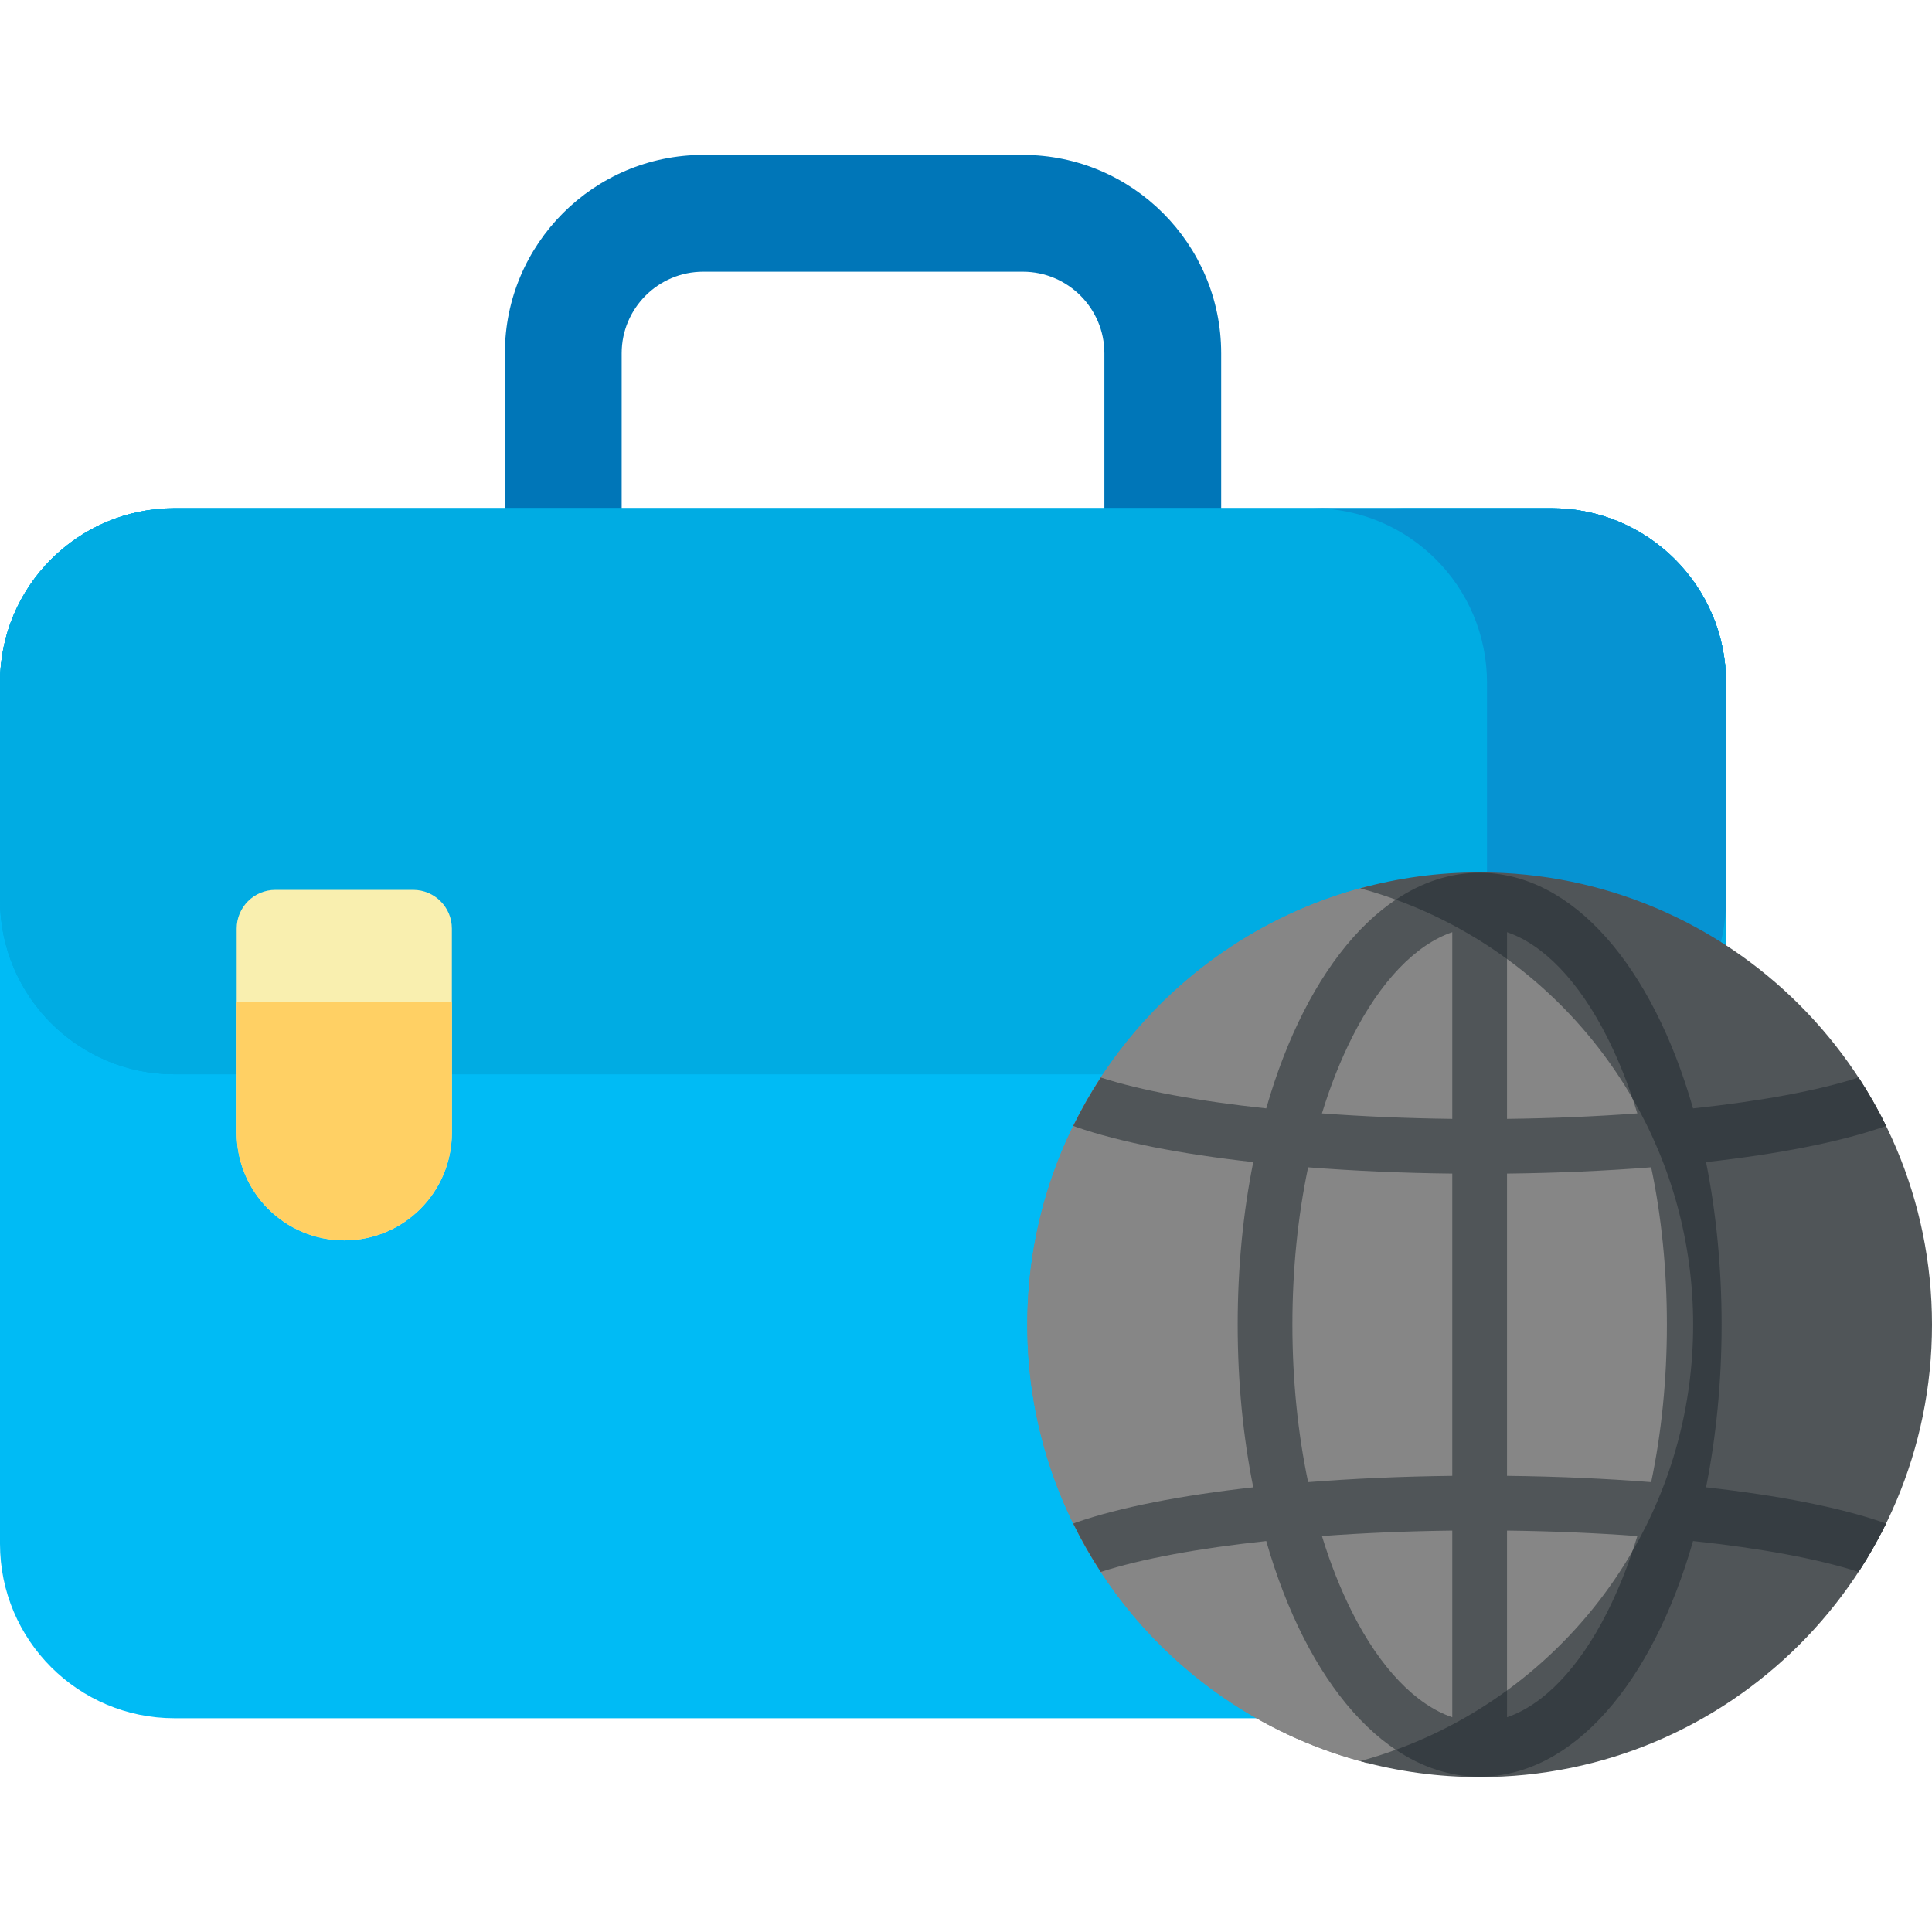 <?xml version="1.0"?>
<svg xmlns="http://www.w3.org/2000/svg" xmlns:xlink="http://www.w3.org/1999/xlink" xmlns:svgjs="http://svgjs.com/svgjs" version="1.1" width="512" height="512" x="0" y="0" viewBox="0 0 512 512" style="enable-background:new 0 0 512 512" xml:space="preserve" class=""><g><g xmlns="http://www.w3.org/2000/svg"><g><path d="m308.149 162.796c-8.547 0-15.475-6.929-15.475-15.475v-53.704c0-11.915-9.694-21.609-21.609-21.609h-84.71c-11.915 0-21.609 9.694-21.609 21.609v53.704c0 8.547-6.929 15.475-15.475 15.475-8.547 0-15.475-6.929-15.475-15.475v-53.704c0-28.981 23.578-52.559 52.559-52.559h84.71c28.981 0 52.559 23.578 52.559 52.559v53.704c0 8.547-6.928 15.475-15.475 15.475z" fill="#0076b8" data-original="#c3a2a2" style="" class=""/></g><path d="m411.183 455.349h-364.946c-25.536 0-46.237-20.701-46.237-46.237v-228.187c0-25.536 20.701-46.237 46.237-46.237h364.947c25.536 0 46.237 20.701 46.237 46.237v228.188c-.001 25.535-20.702 46.236-46.238 46.236z" fill="#00bbf5" data-original="#b78e8e" style="" class=""/><g fill="#b57e73"><path d="m411.183 134.688h-364.946c-25.536 0-46.237 20.701-46.237 46.237v57.525c0 25.536 20.701 46.237 46.237 46.237h364.947c25.536 0 46.237-20.701 46.237-46.237v-57.525c-.001-25.536-20.702-46.237-46.238-46.237z" fill="#00ace3" data-original="#b57e73" style="" class=""/><path d="m411.183 134.688h-41.901c25.536 0 46.237 20.701 46.237 46.237v228.187c0 25.536-20.701 46.237-46.237 46.237h41.901c25.536 0 46.237-20.701 46.237-46.237v-228.187c0-25.536-20.701-46.237-46.237-46.237z" fill="#00ace3" data-original="#b57e73" style="" class=""/><path d="m411.183 134.688h-364.946c-25.536 0-46.237 20.701-46.237 46.237v57.525c0 25.536 20.701 46.237 46.237 46.237h364.947c25.536 0 46.237-20.701 46.237-46.237v-57.525c-.001-25.536-20.702-46.237-46.238-46.237z" fill="#00ace3" data-original="#b57e73" style="" class=""/></g><path d="m396.647 284.686v-103.761c0-25.532-20.695-46.231-46.227-46.237h-304.183c-25.536 0-46.237 20.701-46.237 46.237v57.525c0 25.536 20.701 46.236 46.237 46.236h364.947.02z" fill="#00ace3" data-original="#aa8080" style="" class=""/><path d="m411.183 134.688h-63.349c25.536 0 46.237 20.701 46.237 46.237v103.761h17.112c25.536 0 46.237-20.701 46.237-46.236v-57.525c0-25.536-20.701-46.237-46.237-46.237z" fill="#0693d2" data-original="#9d6b6b" style="" class=""/><g><path d="m91.235 328.715c-15.748 0-28.514-12.766-28.514-28.514v-54.127c0-5.657 4.586-10.244 10.244-10.244h36.54c5.657 0 10.244 4.586 10.244 10.244v54.127c0 15.748-12.766 28.514-28.514 28.514z" fill="#f9efaf" data-original="#f9efaf" style="" class=""/><path d="m62.722 265.566v34.635c0 15.748 12.766 28.513 28.514 28.513 15.748 0 28.513-12.766 28.513-28.513v-34.635z" fill="#ffd064" data-original="#ffd064" style="" class=""/></g><g><g><path d="m450.195 351.064c0-55.284-37.192-101.873-87.918-116.133-51.767 13.265-90.032 60.23-90.032 116.133s38.265 102.868 90.032 116.133c50.726-14.26 87.918-60.849 87.918-116.133z" fill="#868686" data-original="#ddeafb" style="" class=""/><path d="m450.195 351.064c0-55.284-37.192-101.873-87.918-116.133-51.767 13.265-90.032 60.23-90.032 116.133s38.265 102.868 90.032 116.133c50.726-14.26 87.918-60.849 87.918-116.133z" fill="#868686" data-original="#ddeafb" style="" class=""/><path d="m392.122 231.186c-10.956 0-21.566 1.478-31.65 4.231 50.848 13.884 88.228 60.396 88.228 115.646s-37.38 101.762-88.228 115.646c10.083 2.753 20.693 4.231 31.65 4.231 66.207 0 119.878-53.671 119.878-119.878 0-66.205-53.671-119.876-119.878-119.876z" fill="#505558" data-original="#bed8fb" style="" class=""/></g></g><path d="m499.817 403.779c-.246-.118-.502-.224-.766-.316-11.553-4.005-27.792-7.176-46.931-9.308 2.671-13.314 4.126-27.827 4.126-43.091 0-15.265-1.455-29.777-4.126-43.092 19.14-2.132 35.379-5.303 46.931-9.308.264-.092.52-.197.766-.316-2.17-4.426-4.606-8.698-7.285-12.796-10.766 3.48-26.012 6.279-43.857 8.182-10.717-37.48-31.787-62.437-56.553-62.437s-45.836 24.958-56.553 62.437c-17.845-1.903-33.09-4.701-43.857-8.182-2.679 4.098-5.114 8.37-7.285 12.796.247.118.502.224.767.316 11.552 4.005 27.791 7.176 46.93 9.308-2.671 13.314-4.126 27.827-4.126 43.092 0 15.264 1.455 29.777 4.126 43.091-19.139 2.131-35.378 5.303-46.931 9.308-.264.092-.52.197-.766.316 2.17 4.426 4.605 8.698 7.285 12.796 10.768-3.48 26.013-6.278 43.857-8.181 10.716 37.479 31.787 62.437 56.553 62.437 24.767 0 45.837-24.957 56.553-62.437 17.844 1.903 33.089 4.701 43.857 8.181 2.68-4.099 5.115-8.371 7.285-12.796zm-114.947 51.31c-9.669-3.285-19.039-12.993-26.491-27.736-3.12-6.174-5.814-12.982-8.05-20.284 10.943-.809 22.574-1.305 34.541-1.449zm0-63.975c-13.342.152-26.197.721-38.203 1.667-2.733-13.01-4.166-27.129-4.166-41.716 0-14.588 1.433-28.707 4.166-41.717 12.006.945 24.86 1.515 38.203 1.667zm0-94.606c-11.967-.144-23.599-.64-34.541-1.449 2.236-7.302 4.93-14.11 8.05-20.284 7.452-14.743 16.822-24.451 26.491-27.736zm14.504-49.469c9.669 3.285 19.039 12.993 26.491 27.736 3.12 6.174 5.814 12.982 8.05 20.284-10.943.809-22.574 1.305-34.541 1.448zm26.491 180.313c-7.452 14.743-16.822 24.451-26.491 27.736v-49.468c11.967.144 23.599.64 34.541 1.449-2.236 7.301-4.929 14.11-8.05 20.283zm11.712-34.571c-12.006-.945-24.861-1.515-38.203-1.667v-80.1c13.342-.152 26.197-.721 38.203-1.667 2.733 13.011 4.166 27.129 4.166 41.717s-1.433 28.706-4.166 41.717z" fill="#505558" data-original="#bed8fb" style="" class=""/><path d="m499.051 403.463c-11.553-4.005-27.792-7.176-46.931-9.308 2.671-13.314 4.126-27.827 4.126-43.091 0-15.265-1.455-29.777-4.126-43.092 19.14-2.132 35.379-5.303 46.931-9.308.264-.092.52-.197.766-.316-2.17-4.426-4.606-8.698-7.285-12.796-10.766 3.48-26.012 6.279-43.857 8.182-10.717-37.48-31.787-62.437-56.553-62.437-7.848 0-15.324 2.506-22.218 7.122 10.603 3.868 20.507 9.19 29.47 15.724v-7.105c9.669 3.285 19.039 12.993 26.491 27.736 2.546 5.038 4.808 10.499 6.77 16.306 10.217 17.641 16.066 38.128 16.066 59.982s-5.849 42.341-16.066 59.983c-1.961 5.807-4.223 11.268-6.77 16.306-7.452 14.743-16.822 24.451-26.491 27.736v-7.105c-8.963 6.534-18.866 11.856-29.469 15.724 6.894 4.616 14.37 7.122 22.218 7.122 24.767 0 45.837-24.957 56.553-62.437 17.844 1.903 33.089 4.701 43.857 8.181 2.679-4.098 5.115-8.37 7.285-12.796-.247-.116-.502-.221-.767-.313z" fill="#363d42" data-original="#9dc6fb" style="" class=""/></g></g></svg>
